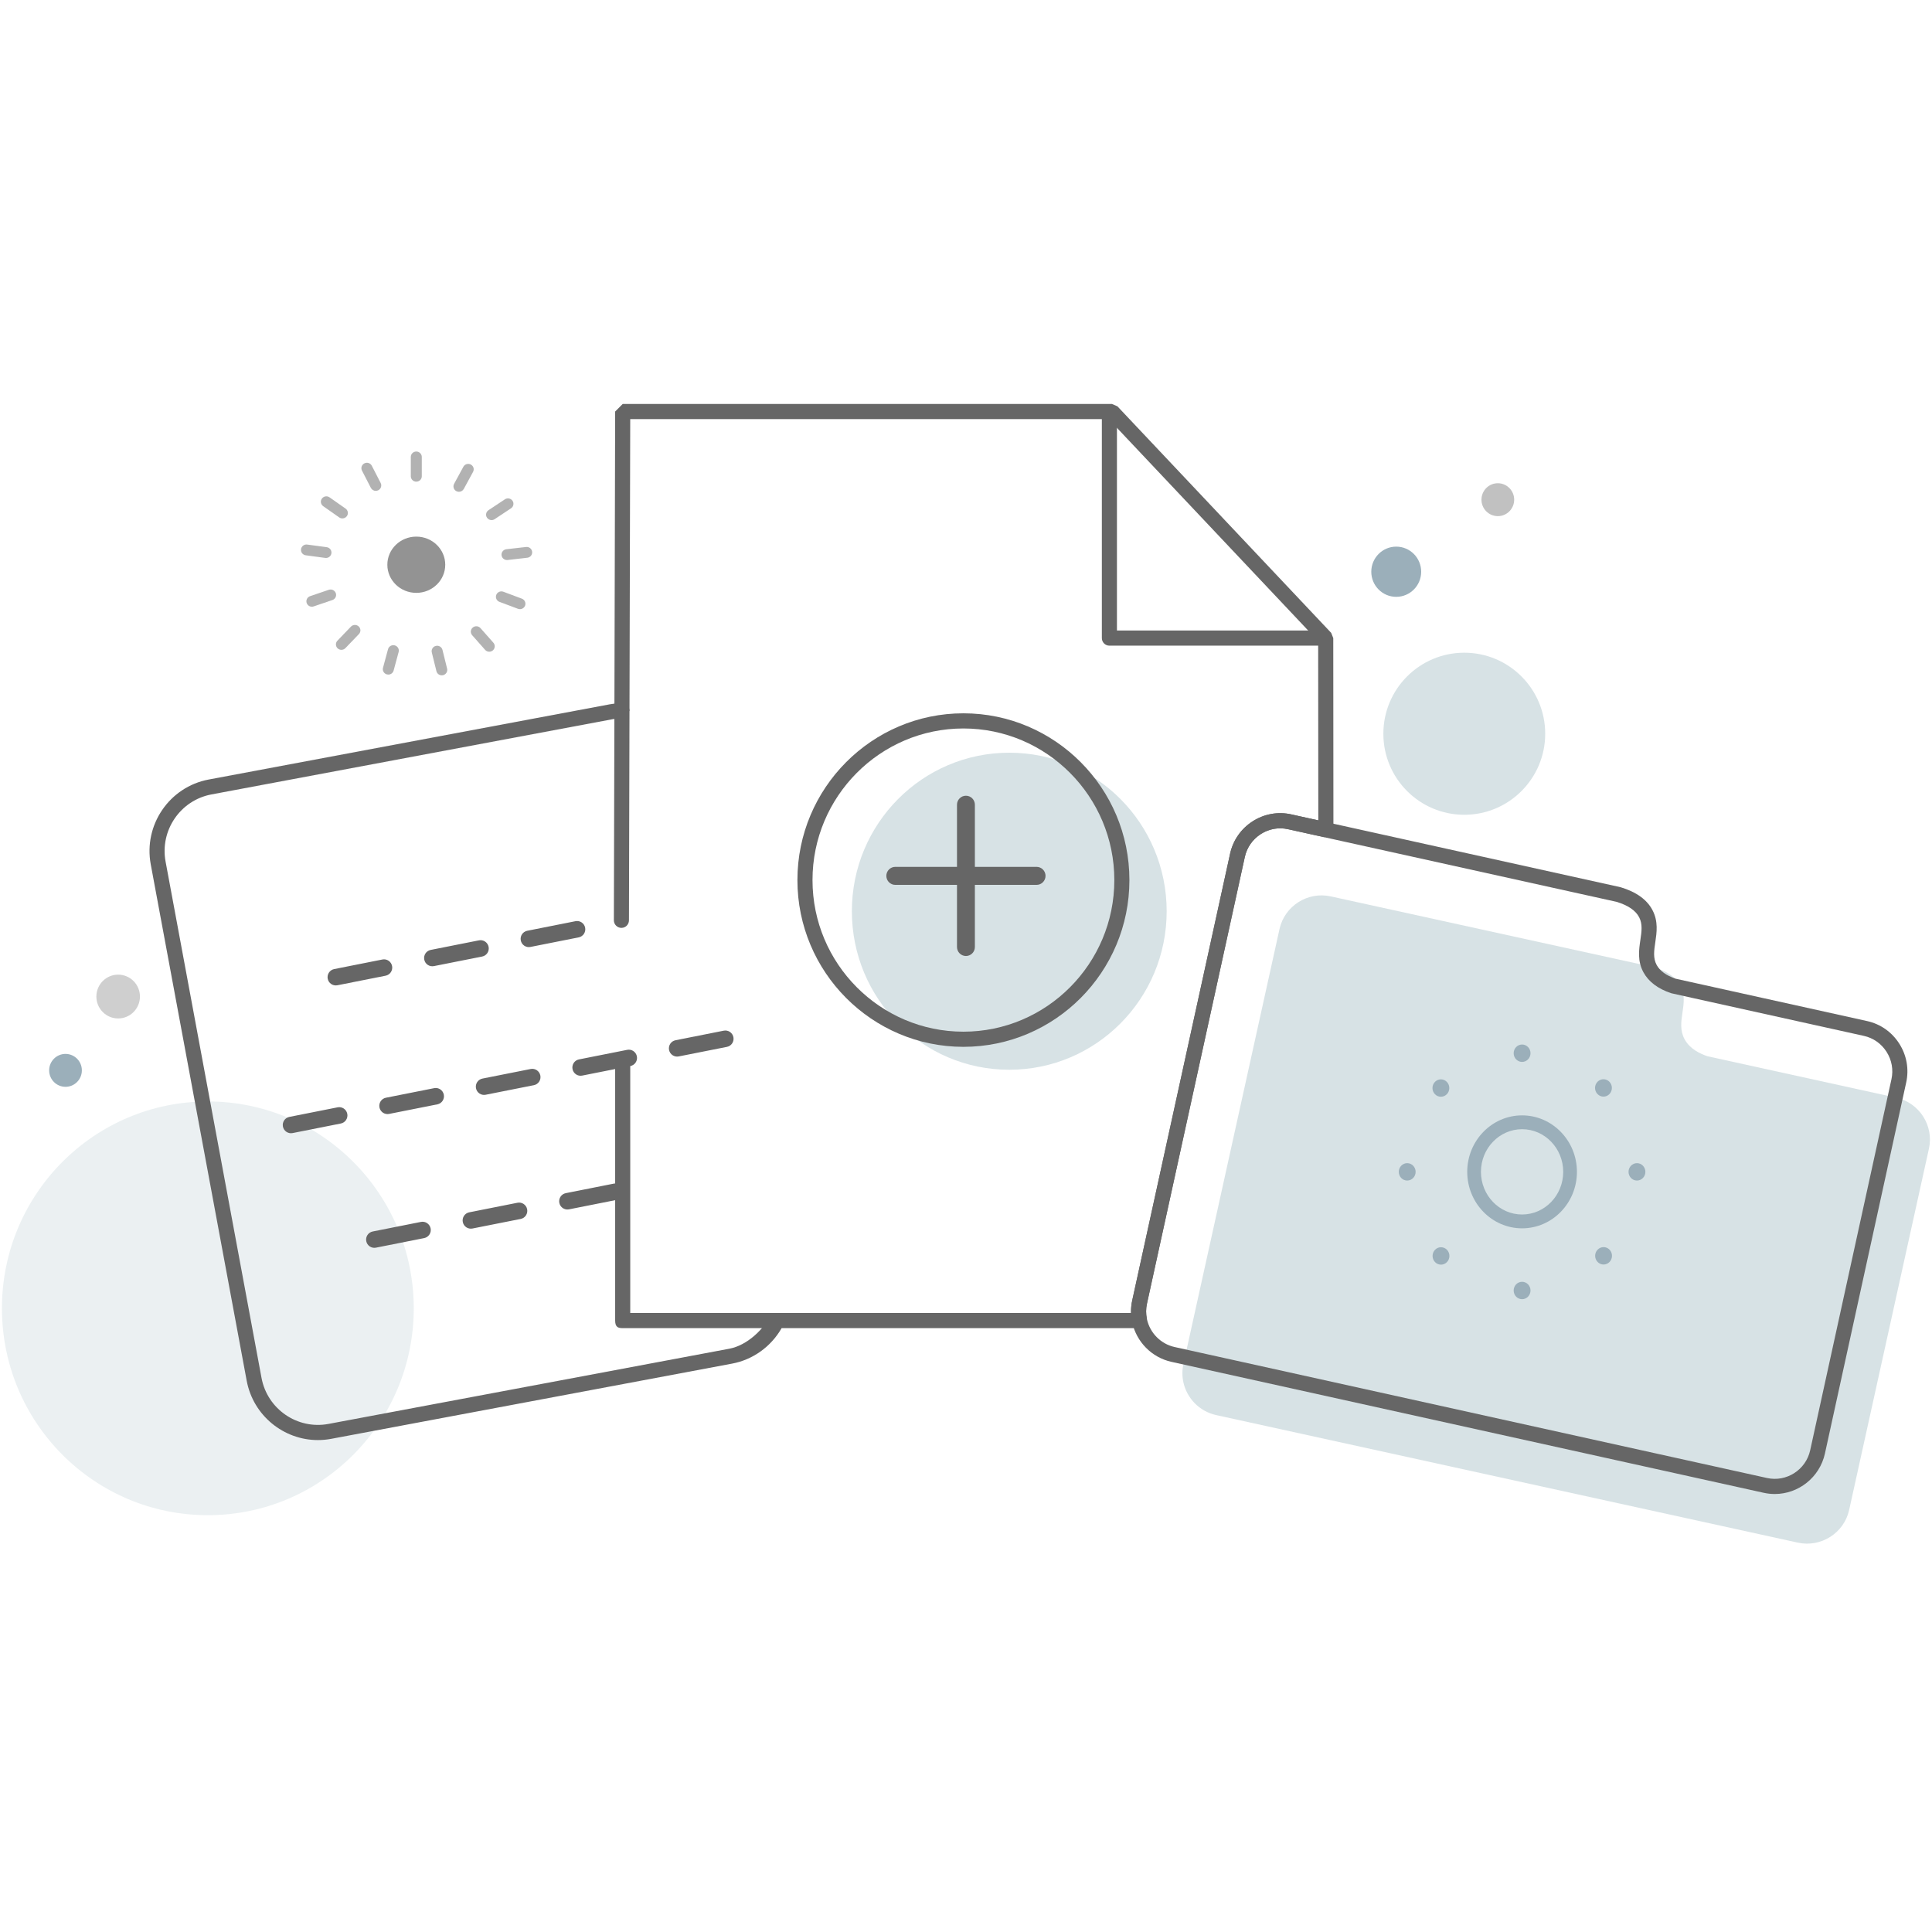 <svg width="220" height="220" viewBox="0 0 220 220" fill="none" xmlns="http://www.w3.org/2000/svg">
<g opacity="0.5">
<path d="M23.668 172.537C36.618 172.537 47.115 161.99 47.115 148.981C47.115 135.971 36.618 125.425 23.668 125.425C10.718 125.425 0.22 135.971 0.22 148.981C0.22 161.99 10.718 172.537 23.668 172.537Z" fill="#D7E2E5"/>
</g>
<path d="M166.74 92.78C171.829 92.78 175.955 88.649 175.955 83.553C175.955 78.457 171.829 74.325 166.74 74.325C161.652 74.325 157.526 78.457 157.526 83.553C157.526 88.649 161.652 92.78 166.74 92.78Z" fill="#D7E2E5"/>
<path d="M114.927 121.815C124.826 121.815 132.85 113.733 132.85 103.763C132.85 93.794 124.826 85.712 114.927 85.712C105.029 85.712 97.004 93.794 97.004 103.763C97.004 113.733 105.029 121.815 114.927 121.815Z" fill="#D7E2E5"/>
<path fill-rule="evenodd" clip-rule="evenodd" d="M70.286 136.62L64.79 137.711C64.284 137.811 63.792 137.48 63.691 136.971C63.591 136.462 63.919 135.968 64.425 135.867L69.921 134.776C70.427 134.676 70.919 135.008 71.02 135.516C71.12 136.025 70.792 136.519 70.286 136.62ZM59.294 138.802L53.798 139.893C53.292 139.993 52.8 139.662 52.699 139.153C52.598 138.644 52.927 138.15 53.433 138.049L58.929 136.958C59.434 136.858 59.927 137.189 60.027 137.698C60.128 138.207 59.8 138.701 59.294 138.802ZM48.301 140.984L42.805 142.075C42.3 142.175 41.808 141.843 41.707 141.335C41.606 140.826 41.935 140.332 42.441 140.231L47.937 139.14C48.442 139.04 48.934 139.371 49.035 139.88C49.136 140.389 48.808 140.883 48.301 140.984Z" fill="#666666"/>
<path d="M150.226 73.523H126.328C125.854 73.523 125.469 73.136 125.469 72.66V47.175C125.469 46.699 125.854 46.312 126.328 46.312C126.803 46.312 127.188 46.699 127.188 47.175V71.797H150.226C150.7 71.797 151.085 72.184 151.085 72.66C151.085 73.137 150.701 73.523 150.226 73.523Z" fill="#666666"/>
<path d="M36.199 163.984C32.307 163.984 28.833 161.199 28.091 157.223L17.166 98.428C16.33 93.942 19.286 89.609 23.755 88.768L69.414 80.205C69.6 80.171 69.784 80.143 69.965 80.122C69.988 69.974 70.014 59.83 70.041 49.687L70.049 46.861L70.908 46H126.62L127.243 46.269L151.585 72.066L151.821 72.659L151.838 94.489L150.794 95.332L146.669 94.421C145.598 94.184 144.496 94.382 143.564 94.98C142.632 95.579 141.988 96.502 141.751 97.58L130.608 148.446C130.48 149.022 130.477 149.61 130.6 150.197L129.759 151.238H89.004C87.805 153.341 85.734 154.834 83.369 155.276L37.712 163.843C37.203 163.938 36.698 163.984 36.199 163.984ZM71.765 47.726L71.76 49.691C71.733 60.104 71.705 70.518 71.681 80.935L70.822 81.796C70.474 81.796 70.115 81.831 69.727 81.902L24.071 90.464C20.534 91.13 18.193 94.56 18.855 98.111L29.78 156.906C30.443 160.456 33.859 162.806 37.397 162.146L83.054 153.579C85.065 153.203 87.007 151.379 87.916 149.511H88.488H128.794C128.78 149.028 128.825 148.547 128.93 148.072L140.073 97.208C140.409 95.68 141.321 94.372 142.639 93.525C143.958 92.678 145.522 92.399 147.04 92.735L150.118 93.415L150.102 73.004L126.25 47.726H71.765Z" fill="#666666"/>
<path d="M70.762 105.659C70.761 105.659 70.76 105.659 70.759 105.659C70.285 105.657 69.901 105.27 69.902 104.793L69.963 80.93C69.964 80.454 70.348 80.07 70.822 80.07C70.823 80.07 70.824 80.07 70.825 80.07C71.299 80.071 71.683 80.458 71.681 80.936L71.621 104.798C71.62 105.274 71.235 105.659 70.762 105.659Z" fill="#666666"/>
<path d="M88.487 151.238C88.487 151.238 71.426 151.238 70.908 151.238C70.39 151.238 70.049 151.126 70.049 150.375C70.049 149.624 70.049 120.859 70.049 120.859C70.049 120.382 70.434 119.995 70.908 119.995C71.382 119.995 71.767 120.382 71.767 120.859V149.512H88.487C88.962 149.512 89.347 149.898 89.347 150.375C89.347 150.851 88.962 151.238 88.487 151.238Z" fill="#666666"/>
<path d="M219.65 130.805L210.564 171.949C209.982 174.571 207.358 176.24 204.73 175.664L138.487 161.138C136.555 160.714 135.141 159.197 134.749 157.385C134.61 156.725 134.601 156.023 134.758 155.326L145.7 105.789C146.282 103.166 148.906 101.493 151.534 102.073L155.584 102.96L188.299 110.135C190.222 110.706 191.007 111.585 191.365 112.274C192.42 114.291 190.737 116.351 191.834 118.356C192.445 119.465 193.61 120.003 194.466 120.285C201.616 121.853 208.771 123.42 215.921 124.992C218.554 125.569 220.233 128.182 219.65 130.805Z" fill="#D7E2E5"/>
<path d="M202.098 170.125C201.683 170.125 201.264 170.081 200.843 169.988L133.382 155.073C131.154 154.579 129.403 152.807 128.92 150.557C128.745 149.723 128.749 148.889 128.93 148.073L140.073 97.209C140.409 95.68 141.32 94.373 142.639 93.526C143.958 92.679 145.521 92.4 147.039 92.736L184.54 101.029C186.333 101.567 187.558 102.451 188.18 103.656C188.841 104.931 188.656 106.182 188.493 107.285C188.348 108.26 188.224 109.103 188.648 109.885C189.018 110.562 189.744 111.088 190.804 111.446L193.269 111.991C199.715 113.416 206.164 114.841 212.61 116.27C214.131 116.606 215.433 117.52 216.276 118.847C217.119 120.171 217.397 121.742 217.061 123.269L207.808 165.516C207.204 168.254 204.779 170.125 202.098 170.125ZM145.779 94.323C145.002 94.323 144.239 94.547 143.565 94.98C142.632 95.579 141.988 96.502 141.751 97.58L130.607 148.446C130.48 149.022 130.477 149.61 130.6 150.197C130.941 151.785 132.178 153.038 133.751 153.387L201.211 168.302C203.431 168.793 205.638 167.376 206.129 165.144L215.382 122.896C215.619 121.82 215.422 120.711 214.827 119.776C214.231 118.839 213.313 118.194 212.24 117.957C205.794 116.528 199.345 115.103 192.899 113.677L190.305 113.1C188.797 112.6 187.732 111.797 187.14 110.715C186.439 109.421 186.627 108.152 186.792 107.031C186.935 106.066 187.058 105.232 186.654 104.452C186.258 103.683 185.391 103.091 184.077 102.693L146.668 94.422C146.374 94.356 146.075 94.323 145.779 94.323Z" fill="#666666"/>
<path d="M109.706 119.205C99.282 119.205 90.803 110.687 90.803 100.216C90.803 89.745 99.282 81.226 109.706 81.226C120.129 81.226 128.608 89.745 128.608 100.216C128.608 110.687 120.129 119.205 109.706 119.205ZM109.706 82.952C100.23 82.952 92.521 90.697 92.521 100.216C92.521 109.735 100.23 117.479 109.706 117.479C119.181 117.479 126.89 109.735 126.89 100.216C126.89 90.697 119.181 82.952 109.706 82.952Z" fill="#666666"/>
<path d="M13.454 115.973C14.824 115.973 15.935 114.856 15.935 113.478C15.935 112.101 14.824 110.984 13.454 110.984C12.084 110.984 10.974 112.101 10.974 113.478C10.974 114.856 12.084 115.973 13.454 115.973Z" fill="#CFCFCF"/>
<path d="M158.991 67.963C160.56 67.963 161.832 66.683 161.832 65.104C161.832 63.526 160.56 62.246 158.991 62.246C157.422 62.246 156.15 63.526 156.15 65.104C156.15 66.683 157.422 67.963 158.991 67.963Z" fill="#9BAFBA"/>
<path opacity="0.58" d="M170.559 58.774C171.588 58.774 172.422 57.935 172.422 56.9C172.422 55.865 171.588 55.026 170.559 55.026C169.53 55.026 168.697 55.865 168.697 56.9C168.697 57.935 169.53 58.774 170.559 58.774Z" fill="#949494"/>
<path fill-rule="evenodd" clip-rule="evenodd" d="M77.285 120.298L82.781 119.208C83.287 119.107 83.615 118.613 83.514 118.104C83.414 117.595 82.922 117.264 82.416 117.364L76.92 118.455C76.414 118.555 76.085 119.05 76.186 119.559C76.287 120.067 76.779 120.399 77.285 120.298ZM66.292 122.48L71.788 121.389C72.295 121.289 72.623 120.795 72.522 120.286C72.421 119.777 71.929 119.446 71.424 119.546L65.927 120.637C65.422 120.737 65.093 121.232 65.194 121.741C65.295 122.249 65.787 122.581 66.292 122.48ZM55.3 124.662L60.796 123.571C61.302 123.471 61.631 122.977 61.53 122.468C61.429 121.959 60.937 121.628 60.431 121.728L54.935 122.819C54.43 122.919 54.101 123.414 54.202 123.922C54.302 124.431 54.794 124.763 55.3 124.662ZM44.308 126.844L49.804 125.753C50.31 125.653 50.638 125.158 50.538 124.65C50.437 124.141 49.945 123.809 49.439 123.91L43.943 125.001C43.437 125.101 43.109 125.596 43.209 126.104C43.31 126.613 43.802 126.945 44.308 126.844ZM33.316 129.026L38.812 127.935C39.318 127.835 39.646 127.34 39.545 126.832C39.445 126.323 38.953 125.991 38.447 126.092L32.951 127.183C32.445 127.283 32.116 127.777 32.217 128.286C32.318 128.795 32.81 129.126 33.316 129.026Z" fill="#666666"/>
<path fill-rule="evenodd" clip-rule="evenodd" d="M65.898 106.74L60.401 107.831C59.896 107.931 59.404 107.6 59.303 107.091C59.202 106.582 59.531 106.088 60.037 105.988L65.533 104.897C66.038 104.796 66.531 105.128 66.631 105.636C66.732 106.145 66.404 106.639 65.898 106.74ZM54.905 108.922L49.409 110.013C48.904 110.113 48.411 109.782 48.311 109.273C48.21 108.764 48.539 108.27 49.044 108.169L54.541 107.078C55.046 106.978 55.538 107.31 55.639 107.818C55.74 108.327 55.411 108.821 54.905 108.922ZM43.913 111.104L38.417 112.195C37.911 112.295 37.419 111.964 37.318 111.455C37.218 110.946 37.546 110.452 38.052 110.351L43.548 109.26C44.054 109.16 44.546 109.491 44.647 110C44.747 110.509 44.419 111.003 43.913 111.104Z" fill="#666666"/>
<path opacity="0.7" d="M47.404 67.51C49.225 67.51 50.701 66.076 50.701 64.307C50.701 62.539 49.225 61.105 47.404 61.105C45.584 61.105 44.108 62.539 44.108 64.307C44.108 66.076 45.584 67.51 47.404 67.51Z" fill="#666666"/>
<path opacity="0.5" d="M47.404 54.848C47.059 54.848 46.779 54.572 46.779 54.231V52.032C46.779 51.692 47.059 51.416 47.404 51.416C47.749 51.416 48.03 51.692 48.03 52.032V54.231C48.03 54.572 47.75 54.848 47.404 54.848Z" fill="#666666"/>
<path opacity="0.5" d="M52.261 56.001C52.161 56.001 52.06 55.977 51.966 55.928C51.661 55.767 51.547 55.393 51.71 55.093L52.765 53.15C52.928 52.85 53.307 52.737 53.612 52.898C53.916 53.058 54.031 53.432 53.868 53.733L52.813 55.675C52.7 55.883 52.484 56.001 52.261 56.001Z" fill="#666666"/>
<path opacity="0.5" d="M55.976 59.224C55.775 59.224 55.577 59.129 55.456 58.952C55.263 58.669 55.339 58.286 55.626 58.096L57.494 56.858C57.781 56.668 58.169 56.742 58.362 57.025C58.555 57.308 58.479 57.691 58.192 57.881L56.325 59.119C56.217 59.191 56.096 59.224 55.976 59.224Z" fill="#666666"/>
<path opacity="0.5" d="M57.733 63.771C57.419 63.771 57.149 63.54 57.112 63.226C57.072 62.887 57.318 62.581 57.661 62.542L59.903 62.286C60.246 62.245 60.557 62.489 60.596 62.827C60.636 63.166 60.39 63.472 60.047 63.511L57.805 63.767C57.781 63.77 57.757 63.771 57.733 63.771Z" fill="#666666"/>
<path opacity="0.5" d="M59.205 69.365C59.132 69.365 59.056 69.352 58.984 69.325L56.874 68.535C56.551 68.414 56.389 68.057 56.511 67.739C56.634 67.421 56.995 67.261 57.318 67.382L59.428 68.171C59.751 68.293 59.913 68.649 59.791 68.967C59.696 69.213 59.458 69.365 59.205 69.365Z" fill="#666666"/>
<path opacity="0.5" d="M55.712 74.211C55.537 74.211 55.364 74.139 55.24 73.999L53.767 72.334C53.54 72.077 53.567 71.687 53.828 71.464C54.089 71.24 54.484 71.267 54.711 71.523L56.183 73.189C56.41 73.445 56.383 73.835 56.123 74.059C56.004 74.161 55.858 74.211 55.712 74.211Z" fill="#666666"/>
<path opacity="0.5" d="M50.305 76.901C50.023 76.901 49.767 76.712 49.697 76.43L49.17 74.296C49.088 73.965 49.294 73.631 49.63 73.55C49.965 73.471 50.304 73.672 50.386 74.004L50.913 76.138C50.995 76.469 50.789 76.803 50.453 76.884C50.404 76.895 50.354 76.901 50.305 76.901Z" fill="#666666"/>
<path opacity="0.5" d="M44.218 76.816C44.165 76.816 44.111 76.809 44.056 76.795C43.723 76.707 43.524 76.37 43.613 76.04L44.185 73.927C44.273 73.597 44.617 73.402 44.95 73.49C45.284 73.577 45.483 73.915 45.394 74.244L44.822 76.358C44.748 76.634 44.495 76.816 44.218 76.816Z" fill="#666666"/>
<path opacity="0.5" d="M38.877 73.998C38.722 73.998 38.568 73.941 38.447 73.829C38.196 73.594 38.185 73.204 38.422 72.957L39.961 71.356C40.198 71.109 40.594 71.098 40.845 71.332C41.096 71.566 41.107 71.957 40.869 72.204L39.331 73.805C39.208 73.933 39.042 73.998 38.877 73.998Z" fill="#666666"/>
<path opacity="0.5" d="M35.515 69.088C35.256 69.088 35.014 68.927 34.924 68.672C34.811 68.35 34.984 67.998 35.311 67.887L37.443 67.161C37.77 67.052 38.125 67.222 38.238 67.543C38.351 67.865 38.177 68.216 37.851 68.327L35.719 69.053C35.652 69.076 35.583 69.088 35.515 69.088Z" fill="#666666"/>
<path opacity="0.5" d="M37.12 63.537C37.092 63.537 37.063 63.535 37.035 63.531L34.815 63.232C34.472 63.186 34.233 62.875 34.279 62.538C34.326 62.2 34.641 61.961 34.984 62.01L37.204 62.309C37.546 62.355 37.785 62.666 37.739 63.003C37.696 63.313 37.428 63.537 37.12 63.537Z" fill="#666666"/>
<path opacity="0.5" d="M38.987 59.033C38.861 59.033 38.734 58.996 38.624 58.918L36.8 57.637C36.519 57.44 36.453 57.054 36.654 56.777C36.854 56.5 37.245 56.435 37.526 56.633L39.35 57.914C39.632 58.111 39.697 58.496 39.497 58.774C39.375 58.943 39.182 59.033 38.987 59.033Z" fill="#666666"/>
<path opacity="0.5" d="M42.79 55.894C42.562 55.894 42.342 55.771 42.231 55.556L41.221 53.592C41.064 53.288 41.188 52.917 41.496 52.763C41.804 52.608 42.18 52.73 42.337 53.034L43.347 54.998C43.504 55.302 43.38 55.673 43.072 55.827C42.981 55.873 42.885 55.894 42.79 55.894Z" fill="#666666"/>
<path d="M7.459 123.758C8.488 123.758 9.322 122.919 9.322 121.884C9.322 120.849 8.488 120.01 7.459 120.01C6.431 120.01 5.597 120.849 5.597 121.884C5.597 122.919 6.431 123.758 7.459 123.758Z" fill="#9BAFBA"/>
<path d="M173.322 139.872C169.878 139.872 167.076 136.987 167.076 133.44C167.076 129.894 169.878 127.009 173.322 127.009C176.766 127.009 179.568 129.894 179.568 133.44C179.568 136.987 176.766 139.872 173.322 139.872ZM173.322 128.584C170.74 128.584 168.638 130.762 168.638 133.44C168.638 136.118 170.74 138.297 173.322 138.297C175.905 138.297 178.006 136.118 178.006 133.44C178.006 130.762 175.905 128.584 173.322 128.584Z" fill="#9BAFBA"/>
<path d="M173.323 147.941C173.852 147.941 174.282 147.497 174.282 146.95C174.282 146.404 173.852 145.96 173.323 145.96C172.793 145.96 172.363 146.404 172.363 146.95C172.363 147.497 172.793 147.941 173.323 147.941Z" fill="#9BAFBA"/>
<path d="M183.28 143.703C183.654 143.316 183.654 142.689 183.28 142.302C182.905 141.915 182.297 141.915 181.923 142.302C181.548 142.689 181.548 143.316 181.923 143.703C182.297 144.09 182.905 144.09 183.28 143.703Z" fill="#9BAFBA"/>
<path d="M186.404 134.431C186.933 134.431 187.363 133.988 187.363 133.441C187.363 132.894 186.933 132.45 186.404 132.45C185.874 132.45 185.444 132.894 185.444 133.441C185.444 133.988 185.874 134.431 186.404 134.431Z" fill="#9BAFBA"/>
<path d="M183.267 124.585C183.642 124.198 183.642 123.571 183.267 123.184C182.893 122.797 182.285 122.797 181.911 123.184C181.536 123.571 181.536 124.198 181.911 124.585C182.285 124.972 182.892 124.972 183.267 124.585Z" fill="#9BAFBA"/>
<path d="M173.323 120.922C173.852 120.922 174.282 120.478 174.282 119.931C174.282 119.384 173.852 118.941 173.323 118.941C172.793 118.941 172.363 119.385 172.363 119.931C172.363 120.479 172.793 120.922 173.323 120.922Z" fill="#9BAFBA"/>
<path d="M164.755 124.598C165.129 124.211 165.129 123.584 164.755 123.197C164.38 122.81 163.773 122.81 163.398 123.197C163.024 123.584 163.024 124.211 163.398 124.598C163.773 124.984 164.38 124.984 164.755 124.598Z" fill="#9BAFBA"/>
<path d="M160.24 134.431C160.77 134.431 161.2 133.988 161.2 133.441C161.2 132.894 160.77 132.45 160.24 132.45C159.711 132.45 159.281 132.894 159.281 133.441C159.281 133.988 159.711 134.431 160.24 134.431Z" fill="#9BAFBA"/>
<path d="M164.767 143.717C165.141 143.33 165.141 142.702 164.767 142.315C164.392 141.928 163.785 141.928 163.41 142.315C163.036 142.702 163.036 143.33 163.41 143.717C163.785 144.104 164.392 144.104 164.767 143.717Z" fill="#9BAFBA"/>
<path d="M118.038 100.761H101.947C101.385 100.761 100.929 100.302 100.929 99.736C100.929 99.17 101.385 98.711 101.947 98.711H118.038C118.6 98.711 119.057 99.17 119.057 99.736C119.057 100.302 118.601 100.761 118.038 100.761Z" fill="#666666"/>
<path d="M109.993 108.861C109.431 108.861 108.974 108.402 108.974 107.836V91.636C108.974 91.07 109.431 90.611 109.993 90.611C110.555 90.611 111.011 91.07 111.011 91.636V107.836C111.011 108.402 110.555 108.861 109.993 108.861Z" fill="#666666"/>
</svg>
